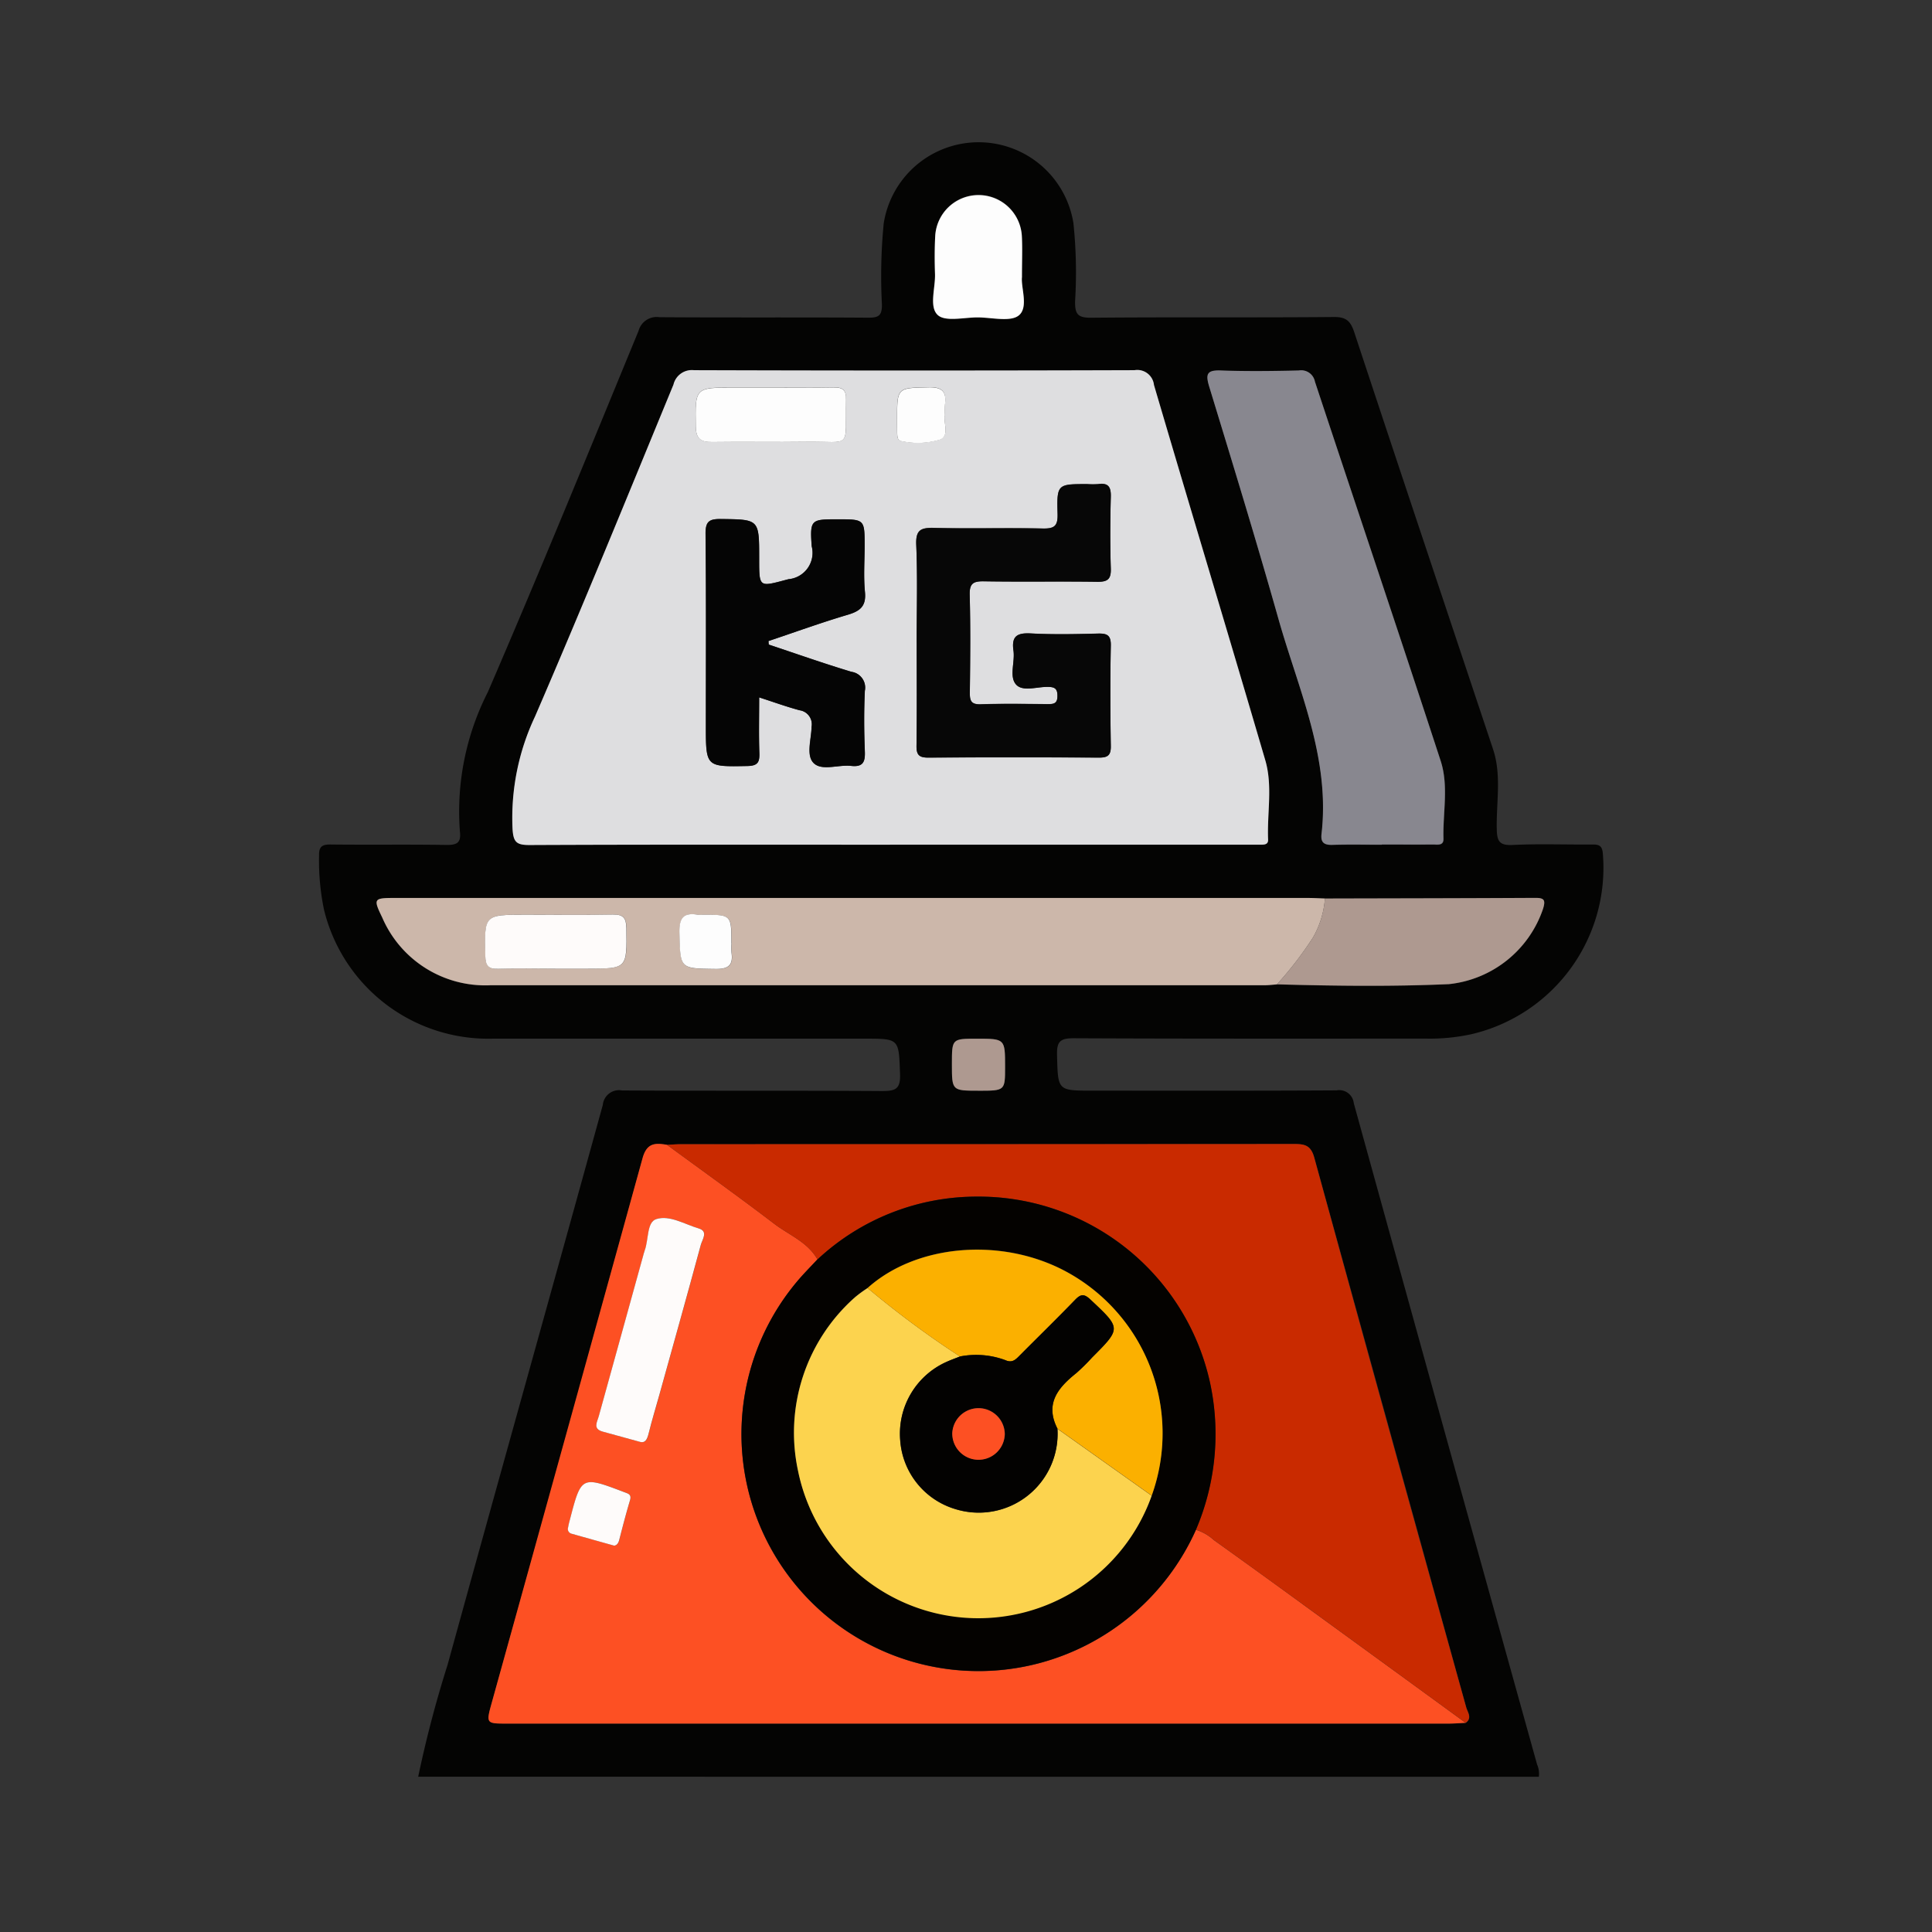 <svg xmlns="http://www.w3.org/2000/svg" xmlns:xlink="http://www.w3.org/1999/xlink" width="109" height="109" viewBox="0 0 109 109">
  <rect x="0" y="0" width="109" height="109" fill="#333333" stroke="none"/>
  <defs>
    <clipPath id="clip-path">
      <rect id="Rectángulo_35046" data-name="Rectángulo 35046" width="72.448" height="92.241" fill="none"/>
    </clipPath>
  </defs>
  <g id="Grupo_80961" data-name="Grupo 80961" transform="translate(-741 -6977)">
    <rect id="Rectángulo_35045" data-name="Rectángulo 35045" width="109" height="109" transform="translate(741 6977)" fill="none"/>
    <g id="Grupo_80963" data-name="Grupo 80963" transform="translate(759 6985)">
      <g id="Grupo_80961-2" data-name="Grupo 80961" clip-path="url(#clip-path)">
        <path id="Trazado_118743" data-name="Trazado 118743" d="M5.594,92.24a65,65,0,0,1,1.66-6.322c2.9-10.531,5.853-21.049,8.756-31.58a.917.917,0,0,1,1.085-.816c4.892.028,9.784,0,14.676.032.744,0,1.039-.106,1.008-.955-.073-2-.021-2-2.013-2q-10.489,0-20.979,0A9.529,9.529,0,0,1,.28,43.324,13.639,13.639,0,0,1,0,40.287c-.012-.527.167-.648.665-.642,2.161.025,4.322-.01,6.482.025.593.01.886-.085.8-.758a14.858,14.858,0,0,1,1.579-7.873c2.917-6.755,5.7-13.568,8.5-20.373a1.059,1.059,0,0,1,1.183-.77c3.932.028,7.863,0,11.8.027.574,0,.75-.129.748-.73a30.812,30.812,0,0,1,.1-4.585A5.418,5.418,0,0,1,42.56,4.587a26.694,26.694,0,0,1,.095,4.4c-.012.726.136.947.911.939,4.562-.043,9.124,0,13.685-.041.7-.006.945.226,1.157.869,2.588,7.842,5.215,15.672,7.825,23.507.488,1.463.186,2.977.211,4.466.012.71.118.985.909.945,1.467-.074,2.94-.014,4.411-.027.4,0,.637.005.668.546a9.64,9.64,0,0,1-7.379,10.148,10.974,10.974,0,0,1-2.59.257c-6.633,0-13.266.011-19.9-.02-.753,0-.946.193-.927.939.053,2.017.016,2.017,1.994,2.017,4.592,0,9.184.012,13.776-.015a.825.825,0,0,1,.973.729Q63.528,72.9,68.718,91.543a1.3,1.3,0,0,1,.1.7Zm48.448-44.7c3.234.089,6.472.132,9.7-.012a6.3,6.3,0,0,0,5.312-4.25c.157-.508.059-.618-.443-.616-3.955.022-7.91.027-11.865.036-.329-.01-.659-.029-.988-.029q-25.746,0-51.493,0c-1.177,0-1.217.037-.7,1.1a6.329,6.329,0,0,0,6.1,3.824q21.83,0,43.661,0c.239,0,.478-.031.716-.048M64.7,89.2c.378-.28.1-.592.025-.876q-4.29-15.5-8.57-31.007c-.194-.709-.546-.773-1.138-.772q-17.285.016-34.571.01c-.269,0-.538.024-.808.036-.659-.111-1.14-.123-1.381.76Q14.04,72.725,9.744,88.078c-.323,1.162-.315,1.165.871,1.165q26.548,0,53.1,0c.329,0,.658-.027.986-.042M32.208,39.656H53.185c.2,0,.368-.039.358-.283-.064-1.494.268-3.024-.158-4.478-2.07-7.065-4.2-14.112-6.281-21.175a.947.947,0,0,0-1.1-.833q-12.424.036-24.849,0A1.068,1.068,0,0,0,20,13.7c-2.576,6.252-5.126,12.517-7.81,18.723a13.4,13.4,0,0,0-1.27,6.33c.049.744.2.926.945.922,6.782-.031,13.565-.018,20.347-.018m27.753,0c.96,0,1.92.006,2.88,0,.25,0,.616.089.6-.328-.042-1.464.3-2.975-.157-4.384-2.331-7.146-4.734-14.268-7.095-21.4a.785.785,0,0,0-.9-.629c-1.469.031-2.941.05-4.409,0-.814-.031-.861.231-.649.928,1.326,4.354,2.659,8.706,3.9,13.086,1.124,3.979,2.927,7.834,2.43,12.14-.055.481.153.621.615.608.929-.028,1.86-.009,2.79-.009M39.658,7.631c0-.937.031-1.627-.007-2.315A2.447,2.447,0,0,0,34.764,5.3c-.039.717-.037,1.439-.013,2.158.026.8-.345,1.857.155,2.317.429.395,1.475.133,2.248.134.8,0,1.878.279,2.343-.127.538-.47.093-1.572.161-2.149m-2.441,45.9c1.488,0,1.488,0,1.488-1.345,0-1.589,0-1.589-1.6-1.589-1.4,0-1.4,0-1.4,1.433,0,1.5,0,1.5,1.512,1.5" transform="translate(0 0)" fill="#040403"/>
        <path id="Trazado_118744" data-name="Trazado 118744" d="M54.108,65.566c-6.782,0-13.565-.013-20.347.018-.742,0-.9-.179-.946-.922a13.4,13.4,0,0,1,1.27-6.33c2.684-6.206,5.234-12.47,7.81-18.723a1.068,1.068,0,0,1,1.161-.815q12.424.04,24.849,0a.947.947,0,0,1,1.1.833c2.078,7.063,4.211,14.11,6.281,21.175.426,1.454.094,2.985.158,4.478.01.244-.162.284-.358.283H54.108m1.511-11.424c0,1.95.016,3.9-.011,5.849-.007.513.153.665.663.661q4.813-.03,9.626,0c.495,0,.682-.121.673-.649-.029-1.889-.036-3.78,0-5.669.012-.593-.212-.692-.73-.679-1.259.032-2.521.06-3.777-.008-.775-.042-1.105.147-.985.968.094.645-.256,1.464.148,1.914.379.421,1.188.117,1.807.133.376.009.523.1.527.5,0,.44-.208.474-.552.471-1.259-.012-2.52-.034-3.778.009-.563.019-.619-.22-.613-.685.022-1.829.041-3.66-.008-5.489-.018-.666.22-.776.815-.766,2.129.035,4.258-.005,6.387.026.583.009.779-.147.758-.752-.045-1.348-.037-2.7,0-4.048.014-.54-.132-.789-.7-.71a4.619,4.619,0,0,1-.629,0c-1.681,0-1.722,0-1.674,1.682.02.7-.192.838-.847.824-2.038-.044-4.079.016-6.117-.033-.743-.018-1.047.1-1.01.955.079,1.826.024,3.658.024,5.488m-8.349.135-.015-.193c1.491-.5,2.97-1.038,4.477-1.484.7-.209,1.045-.491.967-1.287-.084-.862-.019-1.737-.019-2.607,0-1.49,0-1.49-1.525-1.49-1.488,0-1.57.006-1.459,1.521a1.493,1.493,0,0,1-1.309,1.858c-1.677.441-1.656.52-1.656-1.186,0-2.212,0-2.183-2.173-2.209-.668-.008-.858.16-.851.844.036,3.6.017,7.2.017,10.8,0,2.359,0,2.335,2.346,2.291.6-.011.688-.231.671-.744-.035-1.016-.01-2.034-.01-3.128.809.261,1.536.526,2.28.726a.8.8,0,0,1,.676.941c-.01.7-.338,1.628.14,2.06s1.382.059,2.092.138c.664.074.8-.215.774-.816-.044-1.138-.051-2.28,0-3.417a.9.9,0,0,0-.757-1.075c-1.568-.472-3.113-1.019-4.668-1.537m.169-14.5H45.28c-2.183,0-2.16,0-2.125,2.2.011.684.278.879.918.869,1.769-.028,3.539.011,5.308-.015,2.619-.038,2.2.493,2.253-2.391.01-.514-.188-.681-.686-.67-1.169.024-2.339.008-3.508.007m9.77,1.565a4.919,4.919,0,0,1,0-.605c.1-.717-.143-1-.921-.978-1.778.043-1.779,0-1.778,1.819,0,.269,0,.538.006.807.005.183.032.4.254.411a4.3,4.3,0,0,0,2.2-.1c.5-.258.14-.941.233-1.356" transform="translate(-21.9 -25.909)" fill="#dedee0"/>
        <path id="Trazado_118745" data-name="Trazado 118745" d="M83.926,202.885c-.329.014-.658.042-.986.042q-26.548,0-53.1,0c-1.185,0-1.193,0-.871-1.165q4.263-15.362,8.509-30.729c.242-.883.722-.871,1.382-.76,2.02,1.482,4.059,2.938,6.051,4.457.835.637,1.885,1.027,2.437,2.009-.287.305-.578.607-.861.916a13.373,13.373,0,0,0,13.245,21.9,13.476,13.476,0,0,0,8.968-7.559,2.605,2.605,0,0,1,1.005.573q2.736,1.956,5.451,3.939,4.386,3.187,8.766,6.381M37.3,187.022c.335.111.443-.121.528-.462.181-.726.4-1.443.6-2.165.787-2.828,1.58-5.656,2.348-8.49.079-.292.428-.749-.117-.911-.8-.236-1.646-.771-2.4-.53-.543.173-.423,1.164-.654,1.772-.042.112-.071.229-.1.344q-1.248,4.5-2.492,9.009c-.088.321-.352.707.225.865l2.064.567m-1.424,5.866c.127-.011.233-.1.286-.309.194-.75.388-1.5.609-2.242.1-.345-.089-.379-.337-.473-2.4-.913-2.41-.913-3.054,1.566a4.3,4.3,0,0,0-.1.434.274.274,0,0,0,.191.349c.774.218,1.549.434,2.405.674" transform="translate(-19.229 -113.685)" fill="#fd5023"/>
        <path id="Trazado_118746" data-name="Trazado 118746" d="M67.6,176.754c-.552-.982-1.6-1.372-2.437-2.009-1.991-1.519-4.03-2.975-6.051-4.457.269-.013.538-.036.807-.036q17.286,0,34.571-.01c.593,0,.944.063,1.138.772q4.251,15.513,8.57,31.007c.079.284.353.6-.025.876q-4.383-3.191-8.766-6.381-2.72-1.977-5.451-3.939a2.611,2.611,0,0,0-1.006-.573,13.74,13.74,0,0,0,.8-8.27A13.369,13.369,0,0,0,76.584,173.21a13.162,13.162,0,0,0-8.981,3.544" transform="translate(-39.481 -113.699)" fill="#c92a00"/>
        <path id="Trazado_118747" data-name="Trazado 118747" d="M60.578,133.326c-.239.017-.478.048-.716.048q-21.83,0-43.661,0a6.33,6.33,0,0,1-6.1-3.824c-.516-1.061-.477-1.1.7-1.1H62.3c.329,0,.659.02.988.03a5.216,5.216,0,0,1-.672,2.2,20.2,20.2,0,0,1-2.035,2.645m-40.712-.888h1.8c2.265,0,2.246,0,2.213-2.28-.008-.583-.178-.784-.769-.772-1.645.032-3.291.011-4.938.011-2.324,0-2.307,0-2.252,2.325.013.538.162.744.718.726,1.076-.035,2.155-.01,3.232-.01M29.807,131c0-1.6,0-1.6-1.623-1.6a1.62,1.62,0,0,1-.269,0c-.838-.144-1.06.217-1.039,1.034.052,2.028.014,2,2.039,2.024.717.01,1-.208.9-.914a3.834,3.834,0,0,1,0-.539" transform="translate(-6.537 -85.789)" fill="#ccb7aa"/>
        <path id="Trazado_118748" data-name="Trazado 118748" d="M160.747,65.587c-.93,0-1.86-.019-2.789.009-.462.014-.671-.127-.615-.608.5-4.306-1.306-8.161-2.43-12.14-1.237-4.379-2.57-8.732-3.9-13.086-.213-.7-.165-.959.649-.928,1.468.054,2.94.035,4.409,0a.785.785,0,0,1,.9.629c2.361,7.136,4.764,14.258,7.095,21.4.459,1.409.116,2.92.157,4.384.012.418-.354.326-.6.329-.96.009-1.92,0-2.88,0" transform="translate(-100.787 -25.934)" fill="#88878f"/>
        <path id="Trazado_118749" data-name="Trazado 118749" d="M162.708,133.316a20.18,20.18,0,0,0,2.035-2.645,5.215,5.215,0,0,0,.672-2.2c3.955-.01,7.91-.014,11.865-.036.5,0,.6.108.443.616a6.3,6.3,0,0,1-5.312,4.25c-3.231.143-6.468.1-9.7.012" transform="translate(-108.667 -85.779)" fill="#ae9990"/>
        <path id="Trazado_118750" data-name="Trazado 118750" d="M109.316,13.658c-.068.577.377,1.679-.161,2.149-.465.406-1.538.128-2.343.127-.773,0-1.819.26-2.248-.134-.5-.46-.129-1.519-.155-2.317-.024-.718-.026-1.44.013-2.158a2.448,2.448,0,0,1,4.887.018c.037.688.006,1.378.006,2.315" transform="translate(-69.658 -6.027)" fill="#fdfdfd"/>
        <path id="Trazado_118751" data-name="Trazado 118751" d="M109.012,155.286c-1.512,0-1.512,0-1.512-1.5,0-1.433,0-1.433,1.4-1.433,1.6,0,1.6,0,1.6,1.589,0,1.345,0,1.345-1.488,1.345" transform="translate(-71.795 -101.75)" fill="#ae9990"/>
        <path id="Trazado_118752" data-name="Trazado 118752" d="M101.465,67.038c0-1.83.054-3.661-.024-5.488-.037-.851.267-.972,1.01-.955,2.038.049,4.078-.011,6.117.033.654.014.867-.128.847-.823-.048-1.681-.008-1.682,1.673-1.682a4.619,4.619,0,0,0,.629,0c.567-.078.713.17.7.71-.035,1.349-.043,2.7,0,4.048.021.6-.176.76-.759.752-2.128-.031-4.258.009-6.387-.026-.6-.01-.833.1-.816.766.049,1.828.03,3.659.008,5.488-.006.465.051.7.613.685,1.258-.043,2.518-.021,3.778-.009.344,0,.556-.031.552-.471,0-.406-.152-.5-.527-.505-.618-.015-1.428.289-1.807-.133-.4-.449-.053-1.268-.147-1.914-.12-.82.211-1.01.985-.968,1.256.068,2.519.04,3.777.008.518-.013.742.086.73.679-.039,1.889-.032,3.779,0,5.668.008.528-.178.652-.674.649q-4.813-.028-9.626,0c-.51,0-.669-.149-.662-.662.026-1.949.011-3.9.011-5.849" transform="translate(-67.747 -38.806)" fill="#070707"/>
        <path id="Trazado_118753" data-name="Trazado 118753" d="M69.215,71.176c1.554.517,3.1,1.065,4.668,1.537a.9.9,0,0,1,.757,1.075c-.054,1.137-.047,2.279,0,3.417.024.6-.11.889-.774.816-.71-.079-1.623.286-2.091-.138s-.151-1.356-.141-2.06a.8.8,0,0,0-.676-.941c-.744-.2-1.471-.464-2.28-.726,0,1.094-.024,2.112.01,3.128.018.514-.076.733-.671.744-2.347.044-2.346.068-2.346-2.291,0-3.6.02-7.2-.017-10.8-.007-.684.183-.852.851-.844,2.173.026,2.173,0,2.173,2.209,0,1.706-.021,1.627,1.656,1.186a1.493,1.493,0,0,0,1.309-1.858c-.111-1.515-.028-1.521,1.459-1.521,1.525,0,1.525,0,1.525,1.49,0,.87-.065,1.746.019,2.607.078.8-.264,1.078-.967,1.287-1.506.446-2.986.984-4.477,1.484l.015.193" transform="translate(-43.845 -42.809)" fill="#050505"/>
        <path id="Trazado_118754" data-name="Trazado 118754" d="M68.261,41.742c1.169,0,2.339.017,3.508-.007.5-.01.7.156.687.67-.054,2.884.366,2.353-2.253,2.391-1.769.026-3.539-.013-5.308.014-.64.01-.907-.184-.918-.868-.035-2.2-.058-2.2,2.125-2.2h2.159" transform="translate(-42.722 -27.873)" fill="#fdfdfd"/>
        <path id="Trazado_118755" data-name="Trazado 118755" d="M100.887,43.284c-.093.416.266,1.1-.233,1.356a4.3,4.3,0,0,1-2.2.1c-.222-.012-.249-.228-.254-.411-.008-.269-.006-.538-.006-.807,0-1.817,0-1.777,1.778-1.819.778-.019,1.021.262.921.978a4.92,4.92,0,0,0,0,.605" transform="translate(-65.579 -27.849)" fill="#fdfdfd"/>
        <path id="Trazado_118756" data-name="Trazado 118756" d="M76.026,182.721a13.165,13.165,0,0,1,8.981-3.544A13.369,13.369,0,0,1,98.179,189.7a13.74,13.74,0,0,1-.8,8.27,13.475,13.475,0,0,1-8.968,7.559,13.373,13.373,0,0,1-13.245-21.9c.282-.309.574-.61.861-.916m2.826,1.613a6.869,6.869,0,0,0-.715.524,10.2,10.2,0,0,0-3.21,9.784,10.389,10.389,0,1,0,14.9-11.353c-3.608-1.823-8.28-1.378-10.975,1.045" transform="translate(-47.904 -119.666)" fill="#040200"/>
        <path id="Trazado_118757" data-name="Trazado 118757" d="M49.527,195.43l-2.064-.567c-.576-.158-.313-.544-.225-.865q1.241-4.506,2.492-9.01c.032-.115.06-.232.1-.344.23-.608.111-1.6.653-1.772.756-.241,1.605.294,2.4.529.545.162.2.619.117.911-.767,2.834-1.56,5.661-2.347,8.49-.2.722-.422,1.438-.6,2.165-.085.341-.193.573-.528.462" transform="translate(-31.458 -122.093)" fill="#fefbfa"/>
        <path id="Trazado_118758" data-name="Trazado 118758" d="M44.884,231.257c-.856-.239-1.631-.456-2.405-.674a.274.274,0,0,1-.191-.349,4.3,4.3,0,0,1,.1-.434c.644-2.479.651-2.479,3.054-1.566.248.094.44.128.337.473-.222.742-.416,1.493-.609,2.242-.052.2-.159.3-.286.309" transform="translate(-28.238 -152.055)" fill="#fefbfa"/>
        <path id="Trazado_118759" data-name="Trazado 118759" d="M32.16,134.312c-1.077,0-2.156-.025-3.232.01-.556.018-.705-.188-.718-.726-.055-2.326-.072-2.325,2.252-2.325,1.646,0,3.292.021,4.938-.011.591-.012.761.189.769.773.032,2.28.052,2.28-2.213,2.28h-1.8" transform="translate(-18.831 -87.663)" fill="#fefbfa"/>
        <path id="Trazado_118760" data-name="Trazado 118760" d="M64.165,132.834a3.834,3.834,0,0,0,0,.539c.1.706-.179.924-.9.914-2.025-.027-1.987,0-2.039-2.024-.021-.817.2-1.178,1.039-1.034a1.62,1.62,0,0,0,.269,0c1.623,0,1.623,0,1.623,1.6" transform="translate(-40.895 -87.622)" fill="#fdfdfd"/>
        <path id="Trazado_118761" data-name="Trazado 118761" d="M100.895,206.414a10.377,10.377,0,0,1-19.955-1.4,10.2,10.2,0,0,1,3.21-9.784,6.845,6.845,0,0,1,.716-.524,53.833,53.833,0,0,0,5.212,3.861c-.249.1-.5.186-.748.3a4.437,4.437,0,0,0-2.629,4.415,4.368,4.368,0,0,0,3.1,3.892,4.447,4.447,0,0,0,5.771-4.531l5.319,3.778" transform="translate(-53.917 -130.035)" fill="#fcd34e"/>
        <path id="Trazado_118762" data-name="Trazado 118762" d="M109.208,202.063l-5.319-3.778c-.722-1.411.035-2.31,1.064-3.134a11.473,11.473,0,0,0,.893-.883c1.65-1.651,1.639-1.639-.1-3.269-.351-.33-.54-.315-.859.015-1.019,1.053-2.069,2.077-3.1,3.115-.235.236-.428.475-.837.292a4.732,4.732,0,0,0-2.561-.207,53.836,53.836,0,0,1-5.212-3.861c2.695-2.423,7.367-2.868,10.975-1.045a10.364,10.364,0,0,1,5.055,12.755" transform="translate(-62.23 -125.684)" fill="#fbb000"/>
        <path id="Trazado_118763" data-name="Trazado 118763" d="M102.063,199.382a4.732,4.732,0,0,1,2.561.207c.41.183.6-.056.838-.292,1.034-1.039,2.084-2.062,3.1-3.115.319-.329.508-.344.859-.014,1.735,1.63,1.746,1.618.1,3.269a11.363,11.363,0,0,1-.893.883c-1.03.823-1.787,1.722-1.064,3.134a4.447,4.447,0,0,1-5.772,4.531,4.369,4.369,0,0,1-3.1-3.892,4.436,4.436,0,0,1,2.629-4.415c.244-.109.5-.2.748-.3m2.527,4.362a1.482,1.482,0,0,0-2.962-.029,1.481,1.481,0,1,0,2.962.029" transform="translate(-65.903 -130.852)" fill="#030201"/>
        <path id="Trazado_118764" data-name="Trazado 118764" d="M110.52,216.555a1.481,1.481,0,1,1-2.962-.029,1.482,1.482,0,0,1,2.962.029" transform="translate(-71.834 -143.663)" fill="#fd5023"/>
      </g>
    </g>
  </g>
</svg>
